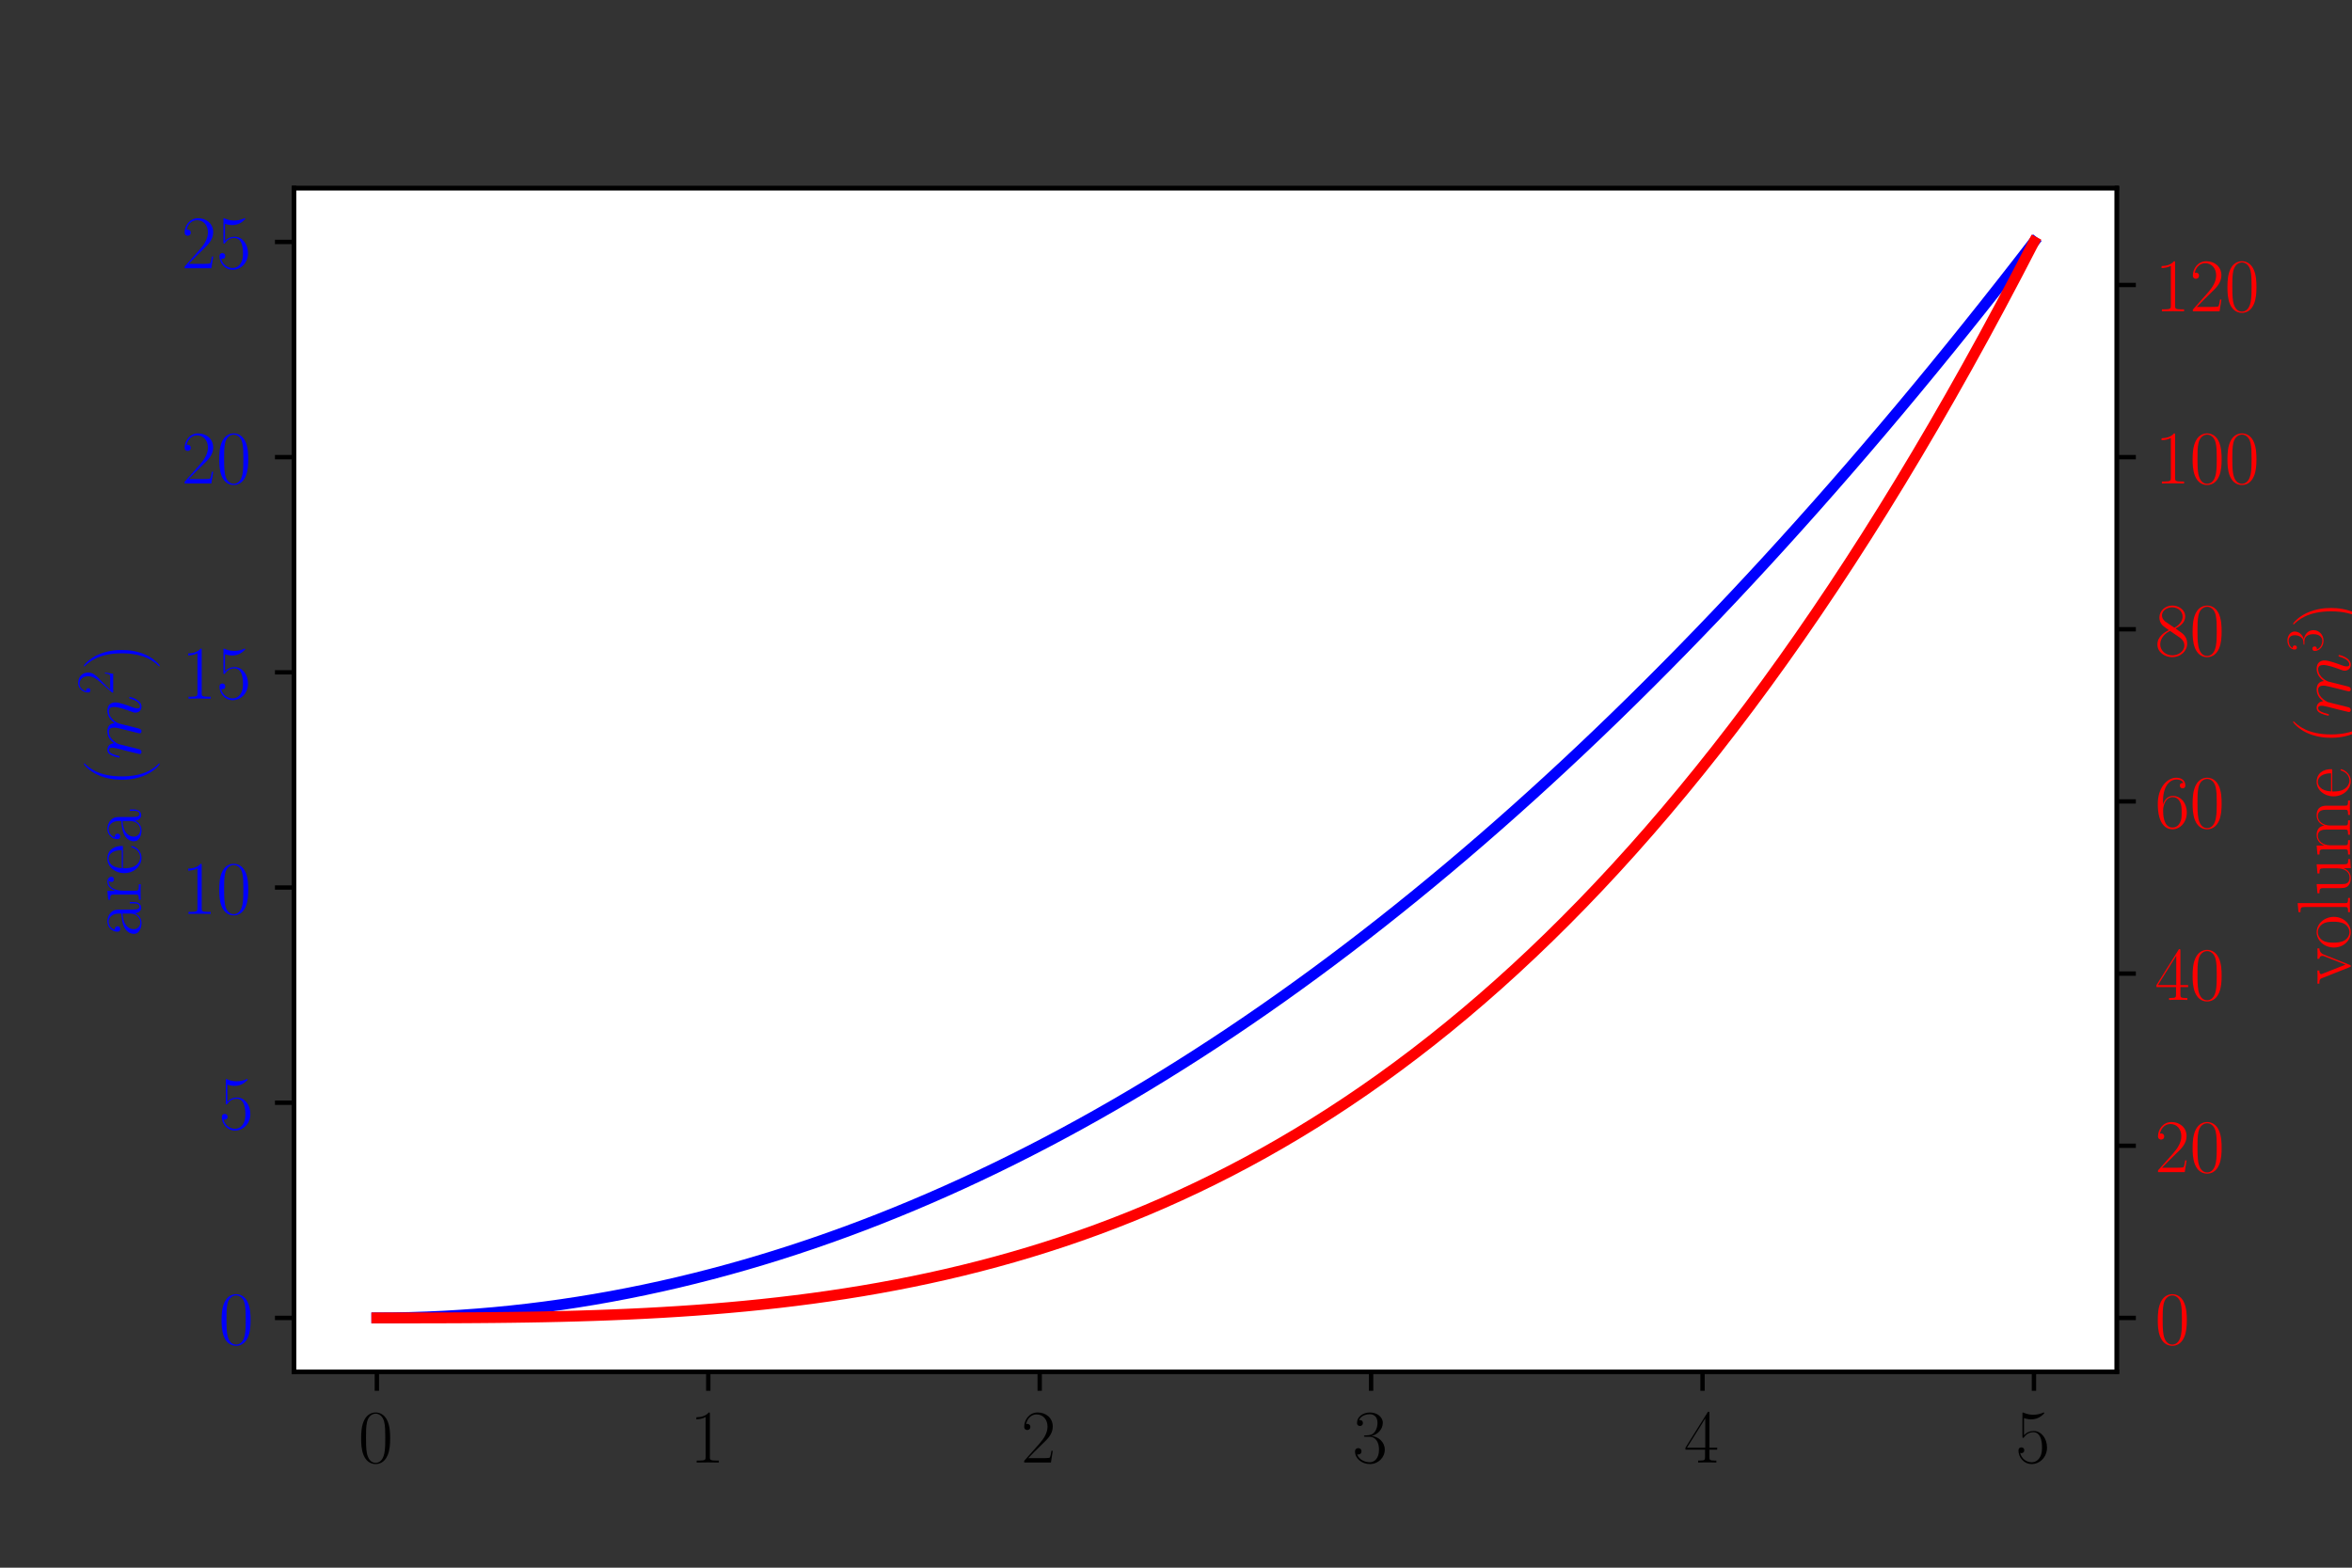 <svg xmlns="http://www.w3.org/2000/svg" xmlns:xlink="http://www.w3.org/1999/xlink" width="576" height="384" version="1.1" viewBox="0 0 432 288"><rect x="0" y="0" width="432" height="288" fill="#333333" stroke="none"/><defs><style type="text/css">*{stroke-linecap:butt;stroke-linejoin:round}</style></defs><g id="figure_1"><g id="patch_1"><path d="M 0 288 L 432 288 L 432 0 L 0 0 z" style="fill:none"/></g><g id="axes_1"><g id="patch_2"><path d="M 54 252 L 388.8 252 L 388.8 34.56 L 54 34.56 z" style="fill:#fff"/></g><g id="matplotlib.axis_1"><g id="xtick_1"><g id="line2d_1"><defs><path id="m9d5400c869" d="M 0 0 L 0 3.5" style="stroke:#000;stroke-width:.8"/></defs><g><use style="stroke:#000;stroke-width:.8" x="69.218" y="252" xlink:href="#m9d5400c869"/></g></g><g id="text_1"><g transform="translate(65.804 268.686)scale(0.14 -0.14)"><defs><path id="CMR17-48" d="M 42 31.844 C 42 37.969 41.906 48.422 37.703 56.453 C 34 63.484 28.094 66 22.906 66 C 18.094 66 12 63.781 8.203 56.562 C 4.203 49.016 3.797 39.672 3.797 31.844 C 3.797 26.109 3.906 17.375 7 9.734 C 11.297 -0.609 19 -2 22.906 -2 C 27.5 -2 34.5 -0.109 38.594 9.438 C 41.594 16.375 42 24.5 42 31.844 z M 22.906 -0.406 C 16.5 -0.406 12.703 5.125 11.297 12.75 C 10.203 18.688 10.203 27.328 10.203 32.953 C 10.203 40.688 10.203 47.109 11.5 53.234 C 13.406 61.781 19 64.391 22.906 64.391 C 27 64.391 32.297 61.672 34.203 53.438 C 35.5 47.719 35.594 40.984 35.594 32.953 C 35.594 26.422 35.594 18.375 34.406 12.453 C 32.297 1.5 26.406 -0.406 22.906 -0.406 z"/></defs><use transform="scale(0.996)" xlink:href="#CMR17-48"/></g></g></g><g id="xtick_2"><g id="line2d_2"><g><use style="stroke:#000;stroke-width:.8" x="130.091" y="252" xlink:href="#m9d5400c869"/></g></g><g id="text_2"><g transform="translate(126.677 268.686)scale(0.14 -0.14)"><defs><path id="CMR17-49" d="M 26.594 63.797 C 26.594 65.891 26.5 66 25.094 66 C 21.203 61.359 15.297 59.891 9.703 59.688 C 9.406 59.688 8.906 59.688 8.797 59.5 C 8.703 59.297 8.703 59.094 8.703 57 C 11.797 57 17 57.594 21 59.984 L 21 7.297 C 21 3.797 20.797 2.594 12.203 2.594 L 9.203 2.594 L 9.203 0 C 14 0.094 19 0.188 23.797 0.188 C 28.594 0.188 33.594 0.094 38.406 0 L 38.406 2.594 L 35.406 2.594 C 26.797 2.594 26.594 3.688 26.594 7.297 z"/></defs><use transform="scale(0.996)" xlink:href="#CMR17-49"/></g></g></g><g id="xtick_3"><g id="line2d_3"><g><use style="stroke:#000;stroke-width:.8" x="190.964" y="252" xlink:href="#m9d5400c869"/></g></g><g id="text_3"><g transform="translate(187.549 268.686)scale(0.14 -0.14)"><defs><path id="CMR17-50" d="M 41.703 15.469 L 39.906 15.469 C 38.906 8.391 38.094 7.188 37.703 6.594 C 37.203 5.797 30 5.797 28.594 5.797 L 9.406 5.797 C 13 9.688 20 16.766 28.5 24.938 C 34.594 30.719 41.703 37.5 41.703 47.391 C 41.703 59.188 32.297 66 21.797 66 C 10.797 66 4.094 56.297 4.094 47.297 C 4.094 43.391 7 42.891 8.203 42.891 C 9.203 42.891 12.203 43.484 12.203 46.984 C 12.203 50.094 9.594 51 8.203 51 C 7.594 51 7 50.891 6.594 50.688 C 8.5 59.188 14.297 63.391 20.406 63.391 C 29.094 63.391 34.797 56.5 34.797 47.391 C 34.797 38.703 29.703 31.219 24 24.734 L 4.094 2.297 L 4.094 0 L 39.297 0 z"/></defs><use transform="scale(0.996)" xlink:href="#CMR17-50"/></g></g></g><g id="xtick_4"><g id="line2d_4"><g><use style="stroke:#000;stroke-width:.8" x="251.836" y="252" xlink:href="#m9d5400c869"/></g></g><g id="text_4"><g transform="translate(248.422 268.686)scale(0.14 -0.14)"><defs><path id="CMR17-51" d="M 22.094 34 C 31 34 34.906 26.141 34.906 17.094 C 34.906 5.031 28.5 0.391 22.703 0.391 C 17.406 0.391 8.797 3.016 6.094 10.797 C 6.594 10.594 7.094 10.594 7.594 10.594 C 10 10.594 11.797 12.188 11.797 14.797 C 11.797 17.688 9.594 19 7.594 19 C 5.906 19 3.297 18.188 3.297 14.484 C 3.297 5.234 12.297 -2 22.906 -2 C 34 -2 42.5 6.75 42.5 16.984 C 42.5 26.844 34.5 34 25 35.094 C 32.594 36.672 39.906 43.375 39.906 52.391 C 39.906 60.25 32 66 23 66 C 13.906 66 5.906 60.344 5.906 52.297 C 5.906 48.797 8.5 48.188 9.797 48.188 C 11.906 48.188 13.703 49.484 13.703 52.094 C 13.703 54.688 11.906 56 9.797 56 C 9.406 56 8.906 56 8.5 55.797 C 11.406 62.484 19.297 63.688 22.797 63.688 C 26.297 63.688 32.906 61.969 32.906 52.297 C 32.906 49.484 32.5 44.547 29.094 40.219 C 26.094 36.391 22.703 36.188 19.406 35.891 C 18.906 35.891 16.594 35.688 16.203 35.688 C 15.5 35.594 15.094 35.5 15.094 34.797 C 15.094 34.094 15.203 34 17.203 34 z"/></defs><use transform="scale(0.996)" xlink:href="#CMR17-51"/></g></g></g><g id="xtick_5"><g id="line2d_5"><g><use style="stroke:#000;stroke-width:.8" x="312.709" y="252" xlink:href="#m9d5400c869"/></g></g><g id="text_5"><g transform="translate(309.295 268.686)scale(0.14 -0.14)"><defs><path id="CMR17-52" d="M 33.594 64.797 C 33.594 66.891 33.5 67 31.703 67 L 2 19.594 L 2 17 L 27.797 17 L 27.797 7.188 C 27.797 3.594 27.594 2.594 20.594 2.594 L 18.703 2.594 L 18.703 0 C 21.906 0.188 27.297 0.188 30.703 0.188 C 34.094 0.188 39.5 0.188 42.703 0 L 42.703 2.594 L 40.797 2.594 C 33.797 2.594 33.594 3.594 33.594 7.188 L 33.594 17 L 43.797 17 L 43.797 19.594 L 33.594 19.594 z M 28.094 58.172 L 28.094 19.594 L 4 19.594 z"/></defs><use transform="scale(0.996)" xlink:href="#CMR17-52"/></g></g></g><g id="xtick_6"><g id="line2d_6"><g><use style="stroke:#000;stroke-width:.8" x="373.582" y="252" xlink:href="#m9d5400c869"/></g></g><g id="text_6"><g transform="translate(370.168 268.686)scale(0.14 -0.14)"><defs><path id="CMR17-53" d="M 11.406 58.594 C 12.406 58.188 16.5 56.891 20.703 56.891 C 30 56.891 35.094 61.891 38 64.688 C 38 65.484 38 66 37.406 66 C 37.297 66 37.094 66 36.297 65.594 C 32.797 64.094 28.703 63 23.703 63 C 20.703 63 16.203 63.359 11.297 65.484 C 10.203 66 10 66 9.906 66 C 9.406 66 9.297 65.891 9.297 63.906 L 9.297 34.859 C 9.297 33.016 9.297 32.5 10.297 32.5 C 10.797 32.5 11 32.703 11.5 33.422 C 14.703 38.047 19.094 40 24.094 40 C 27.594 40 35.094 37.734 35.094 20.203 C 35.094 16.984 35.094 11.188 32.094 6.594 C 29.594 2.484 25.703 0.391 21.406 0.391 C 14.797 0.391 8.094 4.984 6.297 12.688 C 6.703 12.594 7.5 12.391 7.906 12.391 C 9.203 12.391 11.703 13.094 11.703 16.188 C 11.703 18.891 9.797 20 7.906 20 C 5.594 20 4.094 18.594 4.094 15.797 C 4.094 7.094 11 -2 21.594 -2 C 31.906 -2 41.703 6.891 41.703 19.797 C 41.703 32.094 33.906 41.594 24.203 41.594 C 19.094 41.594 14.797 39.688 11.406 36 z"/></defs><use transform="scale(0.996)" xlink:href="#CMR17-53"/></g></g></g></g><g id="matplotlib.axis_2"><g id="ytick_1"><g id="line2d_7"><defs><path id="mf960c4747b" d="M 0 0 L -3.5 0" style="stroke:#000;stroke-width:.8"/></defs><g><use style="stroke:#000;stroke-width:.8" x="54" y="242.116" xlink:href="#mf960c4747b"/></g></g><g id="text_7"><g style="fill:#00f" transform="translate(40.172 246.959)scale(0.14 -0.14)"><use transform="scale(0.996)" xlink:href="#CMR17-48"/></g></g></g><g id="ytick_2"><g id="line2d_8"><g><use style="stroke:#000;stroke-width:.8" x="54" y="202.582" xlink:href="#mf960c4747b"/></g></g><g id="text_8"><g style="fill:#00f" transform="translate(40.172 207.425)scale(0.14 -0.14)"><use transform="scale(0.996)" xlink:href="#CMR17-53"/></g></g></g><g id="ytick_3"><g id="line2d_9"><g><use style="stroke:#000;stroke-width:.8" x="54" y="163.047" xlink:href="#mf960c4747b"/></g></g><g id="text_9"><g style="fill:#00f" transform="translate(33.343 167.89)scale(0.14 -0.14)"><use transform="scale(0.996)" xlink:href="#CMR17-49"/><use transform="translate(45.69 0)scale(0.996)" xlink:href="#CMR17-48"/></g></g></g><g id="ytick_4"><g id="line2d_10"><g><use style="stroke:#000;stroke-width:.8" x="54" y="123.513" xlink:href="#mf960c4747b"/></g></g><g id="text_10"><g style="fill:#00f" transform="translate(33.343 128.356)scale(0.14 -0.14)"><use transform="scale(0.996)" xlink:href="#CMR17-49"/><use transform="translate(45.69 0)scale(0.996)" xlink:href="#CMR17-53"/></g></g></g><g id="ytick_5"><g id="line2d_11"><g><use style="stroke:#000;stroke-width:.8" x="54" y="83.978" xlink:href="#mf960c4747b"/></g></g><g id="text_11"><g style="fill:#00f" transform="translate(33.343 88.821)scale(0.14 -0.14)"><use transform="scale(0.996)" xlink:href="#CMR17-50"/><use transform="translate(45.69 0)scale(0.996)" xlink:href="#CMR17-48"/></g></g></g><g id="ytick_6"><g id="line2d_12"><g><use style="stroke:#000;stroke-width:.8" x="54" y="44.444" xlink:href="#mf960c4747b"/></g></g><g id="text_12"><g style="fill:#00f" transform="translate(33.343 49.287)scale(0.14 -0.14)"><use transform="scale(0.996)" xlink:href="#CMR17-50"/><use transform="translate(45.69 0)scale(0.996)" xlink:href="#CMR17-53"/></g></g></g><g id="text_13"><g style="fill:#00f" transform="translate(25.856 172.117)rotate(-90)scale(0.14 -0.14)"><defs><path id="CMR17-97" d="M 36 25.875 C 36 32 36 35.547 31.797 39.594 C 28.094 42.984 23.797 44 20.406 44 C 12.5 44 6.797 37.625 6.797 30.891 C 6.797 27.188 9.797 27 10.406 27 C 11.703 27 14 27.797 14 30.594 C 14 33.094 12.094 34.188 10.406 34.188 C 10 34.188 9.5 34.094 9.203 34 C 11.297 40.531 16.703 42.391 20.203 42.391 C 25.203 42.391 30.703 37.828 30.703 29.297 L 30.703 25.5 C 24.797 25.297 17.703 24.5 12.094 21.453 C 5.797 17.922 4 12.844 4 9 C 4 1.203 13 -1 18.297 -1 C 23.797 -1 28.906 2.109 31.094 7.891 C 31.297 3.422 34.094 -0.609 38.5 -0.609 C 40.594 -0.609 45.906 0.797 45.906 8.797 L 45.906 14.469 L 44.094 14.469 L 44.094 8.703 C 44.094 2.516 41.406 1.703 40.094 1.703 C 36 1.703 36 6.969 36 11.438 z M 30.703 13.859 C 30.703 5.047 24.5 0.594 19 0.594 C 14 0.594 10.094 4.344 10.094 9 C 10.094 12.047 11.406 17.406 17.203 20.656 C 22 23.391 27.5 23.797 30.703 24 z"/><path id="CMR17-114" d="M 15 23.703 C 15 33.344 19.094 42.391 26.594 42.391 C 27.297 42.391 28 42.297 28.703 41.984 C 28.703 41.984 26.5 41.281 26.5 38.672 C 26.5 36.266 28.406 35.266 29.906 35.266 C 31.094 35.266 33.297 35.969 33.297 38.781 C 33.297 41.984 30.094 44 26.703 44 C 19.094 44 15.797 36.562 14.797 33.047 L 14.703 33.047 L 14.703 44 L 3.094 42.891 L 3.094 40.281 C 9 40.281 9.906 39.688 9.906 34.859 L 9.906 6.922 C 9.906 3.094 9.5 2.594 3.094 2.594 L 3.094 0 C 5.5 0.188 10.094 0.188 12.703 0.188 C 15.594 0.188 20.703 0.188 23.406 0 L 23.406 2.594 C 16.203 2.594 15 2.594 15 7.109 z"/><path id="CMR17-101" d="M 38.094 23.484 C 38.5 23.891 38.5 24.094 38.5 25.094 C 38.5 35.172 33.094 44 21.703 44 C 11.094 44 2.703 33.984 2.703 21.781 C 2.703 8.656 12.203 -1 22.797 -1 C 34 -1 38.406 9.672 38.406 11.797 C 38.406 12.5 37.797 12.5 37.594 12.5 C 36.906 12.5 36.797 12.297 36.406 11.078 C 34.203 4.219 28.703 0.797 23.5 0.797 C 19.203 0.797 14.906 3.219 12.203 7.656 C 9.094 12.797 9.094 18.75 9.094 23.484 z M 9.203 25 C 9.906 39.234 17.594 42.391 21.594 42.391 C 28.406 42.391 33 36.062 33.094 25 z"/><path id="CMR17-40" d="M 30.594 -24.406 C 30.594 -24.312 30.594 -24.109 30.297 -23.812 C 25.703 -19.109 13.406 -6.297 13.406 24.938 C 13.406 56.172 25.5 68.875 30.406 73.891 C 30.406 73.984 30.594 74.188 30.594 74.484 C 30.594 74.797 30.297 75 29.906 75 C 28.797 75 20.297 67.578 15.406 56.562 C 10.406 45.453 9 34.656 9 25.047 C 9 17.828 9.703 5.625 15.703 -7.297 C 20.5 -17.703 28.703 -25 29.906 -25 C 30.406 -25 30.594 -24.812 30.594 -24.406 z"/><path id="CMMI12-109" d="M 20.594 29.219 C 20.797 29.828 23.297 34.812 27 38 C 29.594 40.391 33 41.984 36.906 41.984 C 40.906 41.984 42.297 39 42.297 35.016 C 42.297 34.406 42.297 32.422 41.094 27.734 L 38.594 17.453 C 37.797 14.453 35.906 7.078 35.703 5.984 C 35.297 4.484 34.703 1.891 34.703 1.484 C 34.703 0.094 35.797 -1 37.297 -1 C 40.297 -1 40.797 1.297 41.703 4.891 L 47.703 28.719 C 47.906 29.531 53.094 41.984 64.094 41.984 C 68.094 41.984 69.5 39 69.5 35.016 C 69.5 29.422 65.594 18.547 63.406 12.562 C 62.5 10.172 62 8.875 62 7.078 C 62 2.594 65.094 -1 69.906 -1 C 79.203 -1 82.703 13.656 82.703 14.266 C 82.703 14.766 82.297 15.156 81.703 15.156 C 80.797 15.156 80.703 14.859 80.203 13.156 C 77.906 5.188 74.203 1 70.203 1 C 69.203 1 67.594 1.094 67.594 4.281 C 67.594 6.875 68.797 10.078 69.203 11.172 C 71 15.953 75.5 27.734 75.5 33.516 C 75.5 39.5 72 44 64.406 44 C 57.703 44 52.297 40.203 48.297 34.312 C 48 39.703 44.703 44 37.203 44 C 28.297 44 23.594 37.703 21.797 35.203 C 21.5 40.891 17.406 44 13 44 C 10.094 44 7.797 42.594 5.906 38.797 C 4.094 35.203 2.703 29.125 2.703 28.719 C 2.703 28.328 3.094 27.828 3.797 27.828 C 4.594 27.828 4.703 27.922 5.297 30.219 C 6.797 36.109 8.703 41.984 12.703 41.984 C 15 41.984 15.797 40.391 15.797 37.406 C 15.797 35.203 14.797 31.312 14.094 28.234 L 11.297 17.453 C 10.906 15.562 9.797 11.062 9.297 9.266 C 8.594 6.672 7.5 1.984 7.5 1.484 C 7.5 0.094 8.594 -1 10.094 -1 C 11.297 -1 12.703 -0.406 13.5 1.094 C 13.703 1.594 14.594 5.078 15.094 7.078 L 17.297 16.062 z"/><path id="CMR17-41" d="M 26.297 24.938 C 26.297 32.141 25.594 44.359 19.594 57.266 C 14.797 67.688 6.594 75 5.406 75 C 5.094 75 4.703 74.891 4.703 74.391 C 4.703 74.188 4.797 74.094 4.906 73.891 C 9.703 68.875 21.906 56.172 21.906 25.047 C 21.906 -6.188 9.797 -18.906 4.906 -23.906 C 4.797 -24.109 4.703 -24.203 4.703 -24.406 C 4.703 -24.906 5.094 -25 5.406 -25 C 6.5 -25 15 -17.609 19.906 -6.594 C 24.906 4.516 26.297 15.328 26.297 24.938 z"/></defs><use transform="scale(0.996)" xlink:href="#CMR17-97"/><use transform="translate(45.69 0)scale(0.996)" xlink:href="#CMR17-114"/><use transform="translate(80.971 0)scale(0.996)" xlink:href="#CMR17-101"/><use transform="translate(121.457 0)scale(0.996)" xlink:href="#CMR17-97"/><use transform="translate(197.223 0)scale(0.996)" xlink:href="#CMR17-40"/><use transform="translate(232.504 0)scale(0.996)" xlink:href="#CMMI12-109"/><use transform="translate(317.831 36.154)scale(0.697)" xlink:href="#CMR17-50"/><use transform="translate(350.313 0)scale(0.996)" xlink:href="#CMR17-41"/></g></g></g><g id="line2d_13"><path d="M 69.218 242.116 L 72.293 242.096 L 75.367 242.036 L 78.441 241.935 L 81.516 241.794 L 84.59 241.612 L 87.664 241.39 L 90.739 241.128 L 93.813 240.826 L 96.888 240.483 L 99.962 240.1 L 103.036 239.676 L 106.111 239.212 L 109.185 238.708 L 112.26 238.163 L 115.334 237.578 L 118.408 236.953 L 121.483 236.288 L 124.557 235.582 L 127.631 234.835 L 130.706 234.049 L 133.78 233.222 L 136.855 232.355 L 139.929 231.447 L 143.003 230.499 L 146.078 229.511 L 149.152 228.482 L 152.226 227.413 L 155.301 226.304 L 158.375 225.155 L 161.45 223.965 L 164.524 222.734 L 167.598 221.464 L 170.673 220.153 L 173.747 218.801 L 176.821 217.41 L 179.896 215.978 L 182.97 214.506 L 186.045 212.993 L 189.119 211.44 L 192.193 209.847 L 195.268 208.213 L 198.342 206.539 L 201.417 204.825 L 204.491 203.07 L 207.565 201.275 L 210.64 199.44 L 213.714 197.564 L 216.788 195.648 L 219.863 193.691 L 222.937 191.695 L 226.012 189.658 L 229.086 187.58 L 232.16 185.463 L 235.235 183.305 L 238.309 181.106 L 241.383 178.868 L 244.458 176.588 L 247.532 174.269 L 250.607 171.909 L 253.681 169.509 L 256.755 167.069 L 259.83 164.588 L 262.904 162.067 L 265.979 159.506 L 269.053 156.904 L 272.127 154.262 L 275.202 151.579 L 278.276 148.857 L 281.35 146.094 L 284.425 143.29 L 287.499 140.446 L 290.574 137.562 L 293.648 134.638 L 296.722 131.673 L 299.797 128.668 L 302.871 125.622 L 305.945 122.537 L 309.02 119.41 L 312.094 116.244 L 315.169 113.037 L 318.243 109.79 L 321.317 106.503 L 324.392 103.175 L 327.466 99.807 L 330.54 96.398 L 333.615 92.949 L 336.689 89.46 L 339.764 85.931 L 342.838 82.361 L 345.912 78.75 L 348.987 75.1 L 352.061 71.409 L 355.136 67.678 L 358.21 63.906 L 361.284 60.094 L 364.359 56.242 L 367.433 52.35 L 370.507 48.417 L 373.582 44.444" clip-path="url(#p510ee0703e)" style="fill:none;stroke:#00f;stroke-linecap:square;stroke-width:2"/></g><g id="patch_3"><path d="M 54 252 L 54 34.56" style="fill:none;stroke:#000;stroke-linecap:square;stroke-linejoin:miter;stroke-width:.8"/></g><g id="patch_4"><path d="M 388.8 252 L 388.8 34.56" style="fill:none;stroke:#000;stroke-linecap:square;stroke-linejoin:miter;stroke-width:.8"/></g><g id="patch_5"><path d="M 54 252 L 388.8 252" style="fill:none;stroke:#000;stroke-linecap:square;stroke-linejoin:miter;stroke-width:.8"/></g><g id="patch_6"><path d="M 54 34.56 L 388.8 34.56" style="fill:none;stroke:#000;stroke-linecap:square;stroke-linejoin:miter;stroke-width:.8"/></g></g><g id="axes_2"><g id="matplotlib.axis_3"><g id="ytick_7"><g id="line2d_14"><defs><path id="me65b95efa6" d="M 0 0 L 3.5 0" style="stroke:#000;stroke-width:.8"/></defs><g><use style="stroke:#000;stroke-width:.8" x="388.8" y="242.116" xlink:href="#me65b95efa6"/></g></g><g id="text_14"><g style="fill:red" transform="translate(395.8 246.959)scale(0.14 -0.14)"><use transform="scale(0.996)" xlink:href="#CMR17-48"/></g></g></g><g id="ytick_8"><g id="line2d_15"><g><use style="stroke:#000;stroke-width:.8" x="388.8" y="210.489" xlink:href="#me65b95efa6"/></g></g><g id="text_15"><g style="fill:red" transform="translate(395.8 215.332)scale(0.14 -0.14)"><use transform="scale(0.996)" xlink:href="#CMR17-50"/><use transform="translate(45.69 0)scale(0.996)" xlink:href="#CMR17-48"/></g></g></g><g id="ytick_9"><g id="line2d_16"><g><use style="stroke:#000;stroke-width:.8" x="388.8" y="178.861" xlink:href="#me65b95efa6"/></g></g><g id="text_16"><g style="fill:red" transform="translate(395.8 183.704)scale(0.14 -0.14)"><use transform="scale(0.996)" xlink:href="#CMR17-52"/><use transform="translate(45.69 0)scale(0.996)" xlink:href="#CMR17-48"/></g></g></g><g id="ytick_10"><g id="line2d_17"><g><use style="stroke:#000;stroke-width:.8" x="388.8" y="147.233" xlink:href="#me65b95efa6"/></g></g><g id="text_17"><g style="fill:red" transform="translate(395.8 152.076)scale(0.14 -0.14)"><defs><path id="CMR17-54" d="M 10.594 34.344 C 10.594 58 21.797 63.688 28.297 63.688 C 30.406 63.688 35.5 63.266 37.5 59.094 C 35.906 59.094 32.906 59.094 32.906 55.594 C 32.906 52.891 35.094 52 36.5 52 C 37.406 52 40.094 52.391 40.094 55.797 C 40.094 62.297 35.094 66 28.203 66 C 16.297 66 3.797 53.297 3.797 31.422 C 3.797 4.016 15.094 -2 23.094 -2 C 32.797 -2 42 6.734 42 20.234 C 42 32.828 33.906 42 23.703 42 C 17.594 42 13.094 37.969 10.594 30.922 z M 23.094 0.391 C 10.797 0.391 10.797 18.938 10.797 22.656 C 10.797 29.906 14.203 40.391 23.5 40.391 C 25.203 40.391 30.094 40.391 33.406 33.438 C 35.203 29.516 35.203 25.375 35.203 20.344 C 35.203 14.906 35.203 10.875 33.094 6.844 C 30.906 2.703 27.703 0.391 23.094 0.391 z"/></defs><use transform="scale(0.996)" xlink:href="#CMR17-54"/><use transform="translate(45.69 0)scale(0.996)" xlink:href="#CMR17-48"/></g></g></g><g id="ytick_11"><g id="line2d_18"><g><use style="stroke:#000;stroke-width:.8" x="388.8" y="115.606" xlink:href="#me65b95efa6"/></g></g><g id="text_18"><g style="fill:red" transform="translate(395.8 120.449)scale(0.14 -0.14)"><defs><path id="CMR17-56" d="M 27.203 35.766 C 33.5 38.969 39.906 43.797 39.906 51.531 C 39.906 60.688 31.094 66 23 66 C 13.906 66 5.906 59.375 5.906 50.234 C 5.906 47.719 6.5 43.391 10.406 39.578 C 11.406 38.578 15.594 35.562 18.297 33.656 C 13.797 31.344 3.297 25.812 3.297 14.766 C 3.297 4.406 13.094 -2 22.797 -2 C 33.5 -2 42.5 5.719 42.5 15.969 C 42.5 25.109 36.406 29.328 32.406 32.047 z M 14.094 44.609 C 13.297 45.109 9.297 48.219 9.297 52.938 C 9.297 59.078 15.594 63.688 22.797 63.688 C 30.703 63.688 36.5 58.062 36.5 51.531 C 36.5 42.188 26.094 36.859 25.594 36.859 C 25.5 36.859 25.406 36.859 24.594 37.469 z M 32.5 24 C 34 22.906 38.797 19.578 38.797 13.453 C 38.797 6.016 31.406 0.391 23 0.391 C 13.906 0.391 7 6.922 7 14.859 C 7 22.797 13.094 29.438 20 32.547 z"/></defs><use transform="scale(0.996)" xlink:href="#CMR17-56"/><use transform="translate(45.69 0)scale(0.996)" xlink:href="#CMR17-48"/></g></g></g><g id="ytick_12"><g id="line2d_19"><g><use style="stroke:#000;stroke-width:.8" x="388.8" y="83.978" xlink:href="#me65b95efa6"/></g></g><g id="text_19"><g style="fill:red" transform="translate(395.8 88.821)scale(0.14 -0.14)"><use transform="scale(0.996)" xlink:href="#CMR17-49"/><use transform="translate(45.69 0)scale(0.996)" xlink:href="#CMR17-48"/><use transform="translate(91.381 0)scale(0.996)" xlink:href="#CMR17-48"/></g></g></g><g id="ytick_13"><g id="line2d_20"><g><use style="stroke:#000;stroke-width:.8" x="388.8" y="52.351" xlink:href="#me65b95efa6"/></g></g><g id="text_20"><g style="fill:red" transform="translate(395.8 57.193)scale(0.14 -0.14)"><use transform="scale(0.996)" xlink:href="#CMR17-49"/><use transform="translate(45.69 0)scale(0.996)" xlink:href="#CMR17-50"/><use transform="translate(91.381 0)scale(0.996)" xlink:href="#CMR17-48"/></g></g></g><g id="text_21"><g style="fill:red" transform="translate(431.639 180.842)rotate(-90)scale(0.14 -0.14)"><defs><path id="CMR17-118" d="M 39.094 33.953 C 40 36.172 41.594 40.188 47.406 40.391 L 47.406 43 C 45.5 42.891 43 42.797 41.094 42.797 C 39 42.797 35.703 42.797 33.703 43 L 33.703 40.391 C 36.203 40.188 37.594 38.984 37.594 36.375 C 37.594 35.469 37.594 35.266 37 33.859 L 26 5.922 L 14.094 36.062 C 13.5 37.375 13.5 37.578 13.5 37.984 C 13.5 40.391 16.797 40.391 18.297 40.391 L 18.297 43 C 15.906 42.797 11.5 42.797 9 42.797 C 6.297 42.797 3.203 42.797 1 43 L 1 40.391 C 4.797 40.391 6.906 40.391 8.094 37.281 L 22.594 0.688 C 23.203 -0.812 23.297 -1 24.203 -1 C 25.094 -1 25.203 -0.812 25.797 0.688 z"/><path id="CMR17-111" d="M 43.094 21.188 C 43.094 34 33.797 44 22.906 44 C 12 44 2.703 34 2.703 21.188 C 2.703 8.594 12 -1 22.906 -1 C 33.797 -1 43.094 8.594 43.094 21.188 z M 22.906 0.797 C 18.203 0.797 14.203 3.594 11.906 7.5 C 9.406 12 9.094 17.594 9.094 22 C 9.094 26.188 9.297 31.391 11.906 35.891 C 13.906 39.188 17.797 42.391 22.906 42.391 C 27.406 42.391 31.203 39.891 33.594 36.391 C 36.703 31.688 36.703 25.094 36.703 22 C 36.703 18.094 36.5 12.094 33.797 7.297 C 31 2.688 26.703 0.797 22.906 0.797 z"/><path id="CMR17-108" d="M 15.297 69 L 3.406 67.891 L 3.406 65.297 C 9.297 65.297 10.203 64.703 10.203 59.922 L 10.203 6.859 C 10.203 3.094 9.797 2.594 3.406 2.594 L 3.406 0 C 5.797 0.188 10.203 0.188 12.703 0.188 C 15.297 0.188 19.703 0.188 22.094 0 L 22.094 2.594 C 15.703 2.594 15.297 2.984 15.297 6.859 z"/><path id="CMR17-117" d="M 29.406 42.891 L 29.406 40.297 C 35.297 40.297 36.203 39.688 36.203 34.828 L 36.203 16.453 C 36.203 7.969 31.703 0.594 24.297 0.594 C 16.094 0.594 15.406 5.547 15.406 10.797 L 15.406 44 L 3.297 42.891 L 3.297 40.297 C 7.297 40.297 10 40.297 10.094 36.25 L 10.094 16.859 C 10.094 10.094 10.094 5.75 12.703 2.922 C 14 1.609 16.5 -1 23.703 -1 C 32.203 -1 35.5 6.25 36.297 8.375 L 36.406 8.375 L 36.406 -1 L 48.297 -0.203 L 48.297 2.406 C 42.406 2.406 41.5 3.016 41.5 7.859 L 41.5 44 z"/><path id="CMR17-109" d="M 67.594 30.531 C 67.594 35.562 66.703 44 54.797 44 C 48 44 43.297 39.375 41.5 33.953 L 41.406 33.953 C 40.203 42.188 34.297 44 28.703 44 C 20.797 44 16.703 37.875 15.203 33.844 L 15.094 33.844 L 15.094 44 L 3.297 42.891 L 3.297 40.281 C 9.203 40.281 10.094 39.688 10.094 34.859 L 10.094 6.922 C 10.094 3.094 9.703 2.594 3.297 2.594 L 3.297 0 C 5.703 0.188 10.094 0.188 12.703 0.188 C 15.297 0.188 19.797 0.188 22.203 0 L 22.203 2.594 C 15.797 2.594 15.406 3 15.406 6.922 L 15.406 26.219 C 15.406 35.453 21 42.391 28 42.391 C 35.406 42.391 36.203 35.766 36.203 30.938 L 36.203 6.922 C 36.203 3.094 35.797 2.594 29.406 2.594 L 29.406 0 C 31.797 0.188 36.203 0.188 38.797 0.188 C 41.406 0.188 45.906 0.188 48.297 0 L 48.297 2.594 C 41.906 2.594 41.5 3 41.5 6.922 L 41.5 26.219 C 41.5 35.453 47.094 42.391 54.094 42.391 C 61.5 42.391 62.297 35.766 62.297 30.938 L 62.297 6.922 C 62.297 3.094 61.906 2.594 55.5 2.594 L 55.5 0 C 57.906 0.188 62.297 0.188 64.906 0.188 C 67.5 0.188 72 0.188 74.406 0 L 74.406 2.594 C 68 2.594 67.594 3 67.594 6.922 z"/></defs><use transform="scale(0.996)" xlink:href="#CMR17-118"/><use transform="translate(45.69 0)scale(0.996)" xlink:href="#CMR17-111"/><use transform="translate(91.381 0)scale(0.996)" xlink:href="#CMR17-108"/><use transform="translate(116.252 0)scale(0.996)" xlink:href="#CMR17-117"/><use transform="translate(167.147 0)scale(0.996)" xlink:href="#CMR17-109"/><use transform="translate(244.067 0)scale(0.996)" xlink:href="#CMR17-101"/><use transform="translate(314.629 0)scale(0.996)" xlink:href="#CMR17-40"/><use transform="translate(349.909 0)scale(0.996)" xlink:href="#CMMI12-109"/><use transform="translate(435.237 36.154)scale(0.697)" xlink:href="#CMR17-51"/><use transform="translate(467.718 0)scale(0.996)" xlink:href="#CMR17-41"/></g></g></g><g id="line2d_21"><path d="M 69.218 242.116 L 72.293 242.116 L 75.367 242.115 L 78.441 242.111 L 81.516 242.103 L 84.59 242.091 L 87.664 242.072 L 90.739 242.046 L 93.813 242.012 L 96.888 241.968 L 99.962 241.913 L 103.036 241.845 L 106.111 241.764 L 109.185 241.669 L 112.26 241.557 L 115.334 241.429 L 118.408 241.282 L 121.483 241.115 L 124.557 240.928 L 127.631 240.719 L 130.706 240.487 L 133.78 240.23 L 136.855 239.947 L 139.929 239.638 L 143.003 239.3 L 146.078 238.933 L 149.152 238.536 L 152.226 238.106 L 155.301 237.644 L 158.375 237.148 L 161.45 236.616 L 164.524 236.047 L 167.598 235.441 L 170.673 234.795 L 173.747 234.109 L 176.821 233.382 L 179.896 232.611 L 182.97 231.797 L 186.045 230.938 L 189.119 230.032 L 192.193 229.078 L 195.268 228.076 L 198.342 227.023 L 201.417 225.919 L 204.491 224.762 L 207.565 223.552 L 210.64 222.287 L 213.714 220.965 L 216.788 219.586 L 219.863 218.148 L 222.937 216.651 L 226.012 215.092 L 229.086 213.471 L 232.16 211.787 L 235.235 210.037 L 238.309 208.222 L 241.383 206.339 L 244.458 204.388 L 247.532 202.367 L 250.607 200.276 L 253.681 198.112 L 256.755 195.875 L 259.83 193.563 L 262.904 191.176 L 265.979 188.711 L 269.053 186.169 L 272.127 183.547 L 275.202 180.844 L 278.276 178.059 L 281.35 175.191 L 284.425 172.239 L 287.499 169.201 L 290.574 166.077 L 293.648 162.864 L 296.722 159.563 L 299.797 156.171 L 302.871 152.687 L 305.945 149.11 L 309.02 145.439 L 312.094 141.673 L 315.169 137.81 L 318.243 133.849 L 321.317 129.79 L 324.392 125.63 L 327.466 121.369 L 330.54 117.005 L 333.615 112.537 L 336.689 107.964 L 339.764 103.284 L 342.838 98.498 L 345.912 93.602 L 348.987 88.596 L 352.061 83.479 L 355.136 78.25 L 358.21 72.907 L 361.284 67.449 L 364.359 61.875 L 367.433 56.183 L 370.507 50.373 L 373.582 44.444" clip-path="url(#p510ee0703e)" style="fill:none;stroke:red;stroke-linecap:square;stroke-width:2"/></g><g id="patch_7"><path d="M 54 252 L 54 34.56" style="fill:none;stroke:#000;stroke-linecap:square;stroke-linejoin:miter;stroke-width:.8"/></g><g id="patch_8"><path d="M 388.8 252 L 388.8 34.56" style="fill:none;stroke:#000;stroke-linecap:square;stroke-linejoin:miter;stroke-width:.8"/></g><g id="patch_9"><path d="M 54 252 L 388.8 252" style="fill:none;stroke:#000;stroke-linecap:square;stroke-linejoin:miter;stroke-width:.8"/></g><g id="patch_10"><path d="M 54 34.56 L 388.8 34.56" style="fill:none;stroke:#000;stroke-linecap:square;stroke-linejoin:miter;stroke-width:.8"/></g></g></g><defs><clipPath id="p510ee0703e"><rect width="334.8" height="217.44" x="54" y="34.56"/></clipPath></defs></svg>